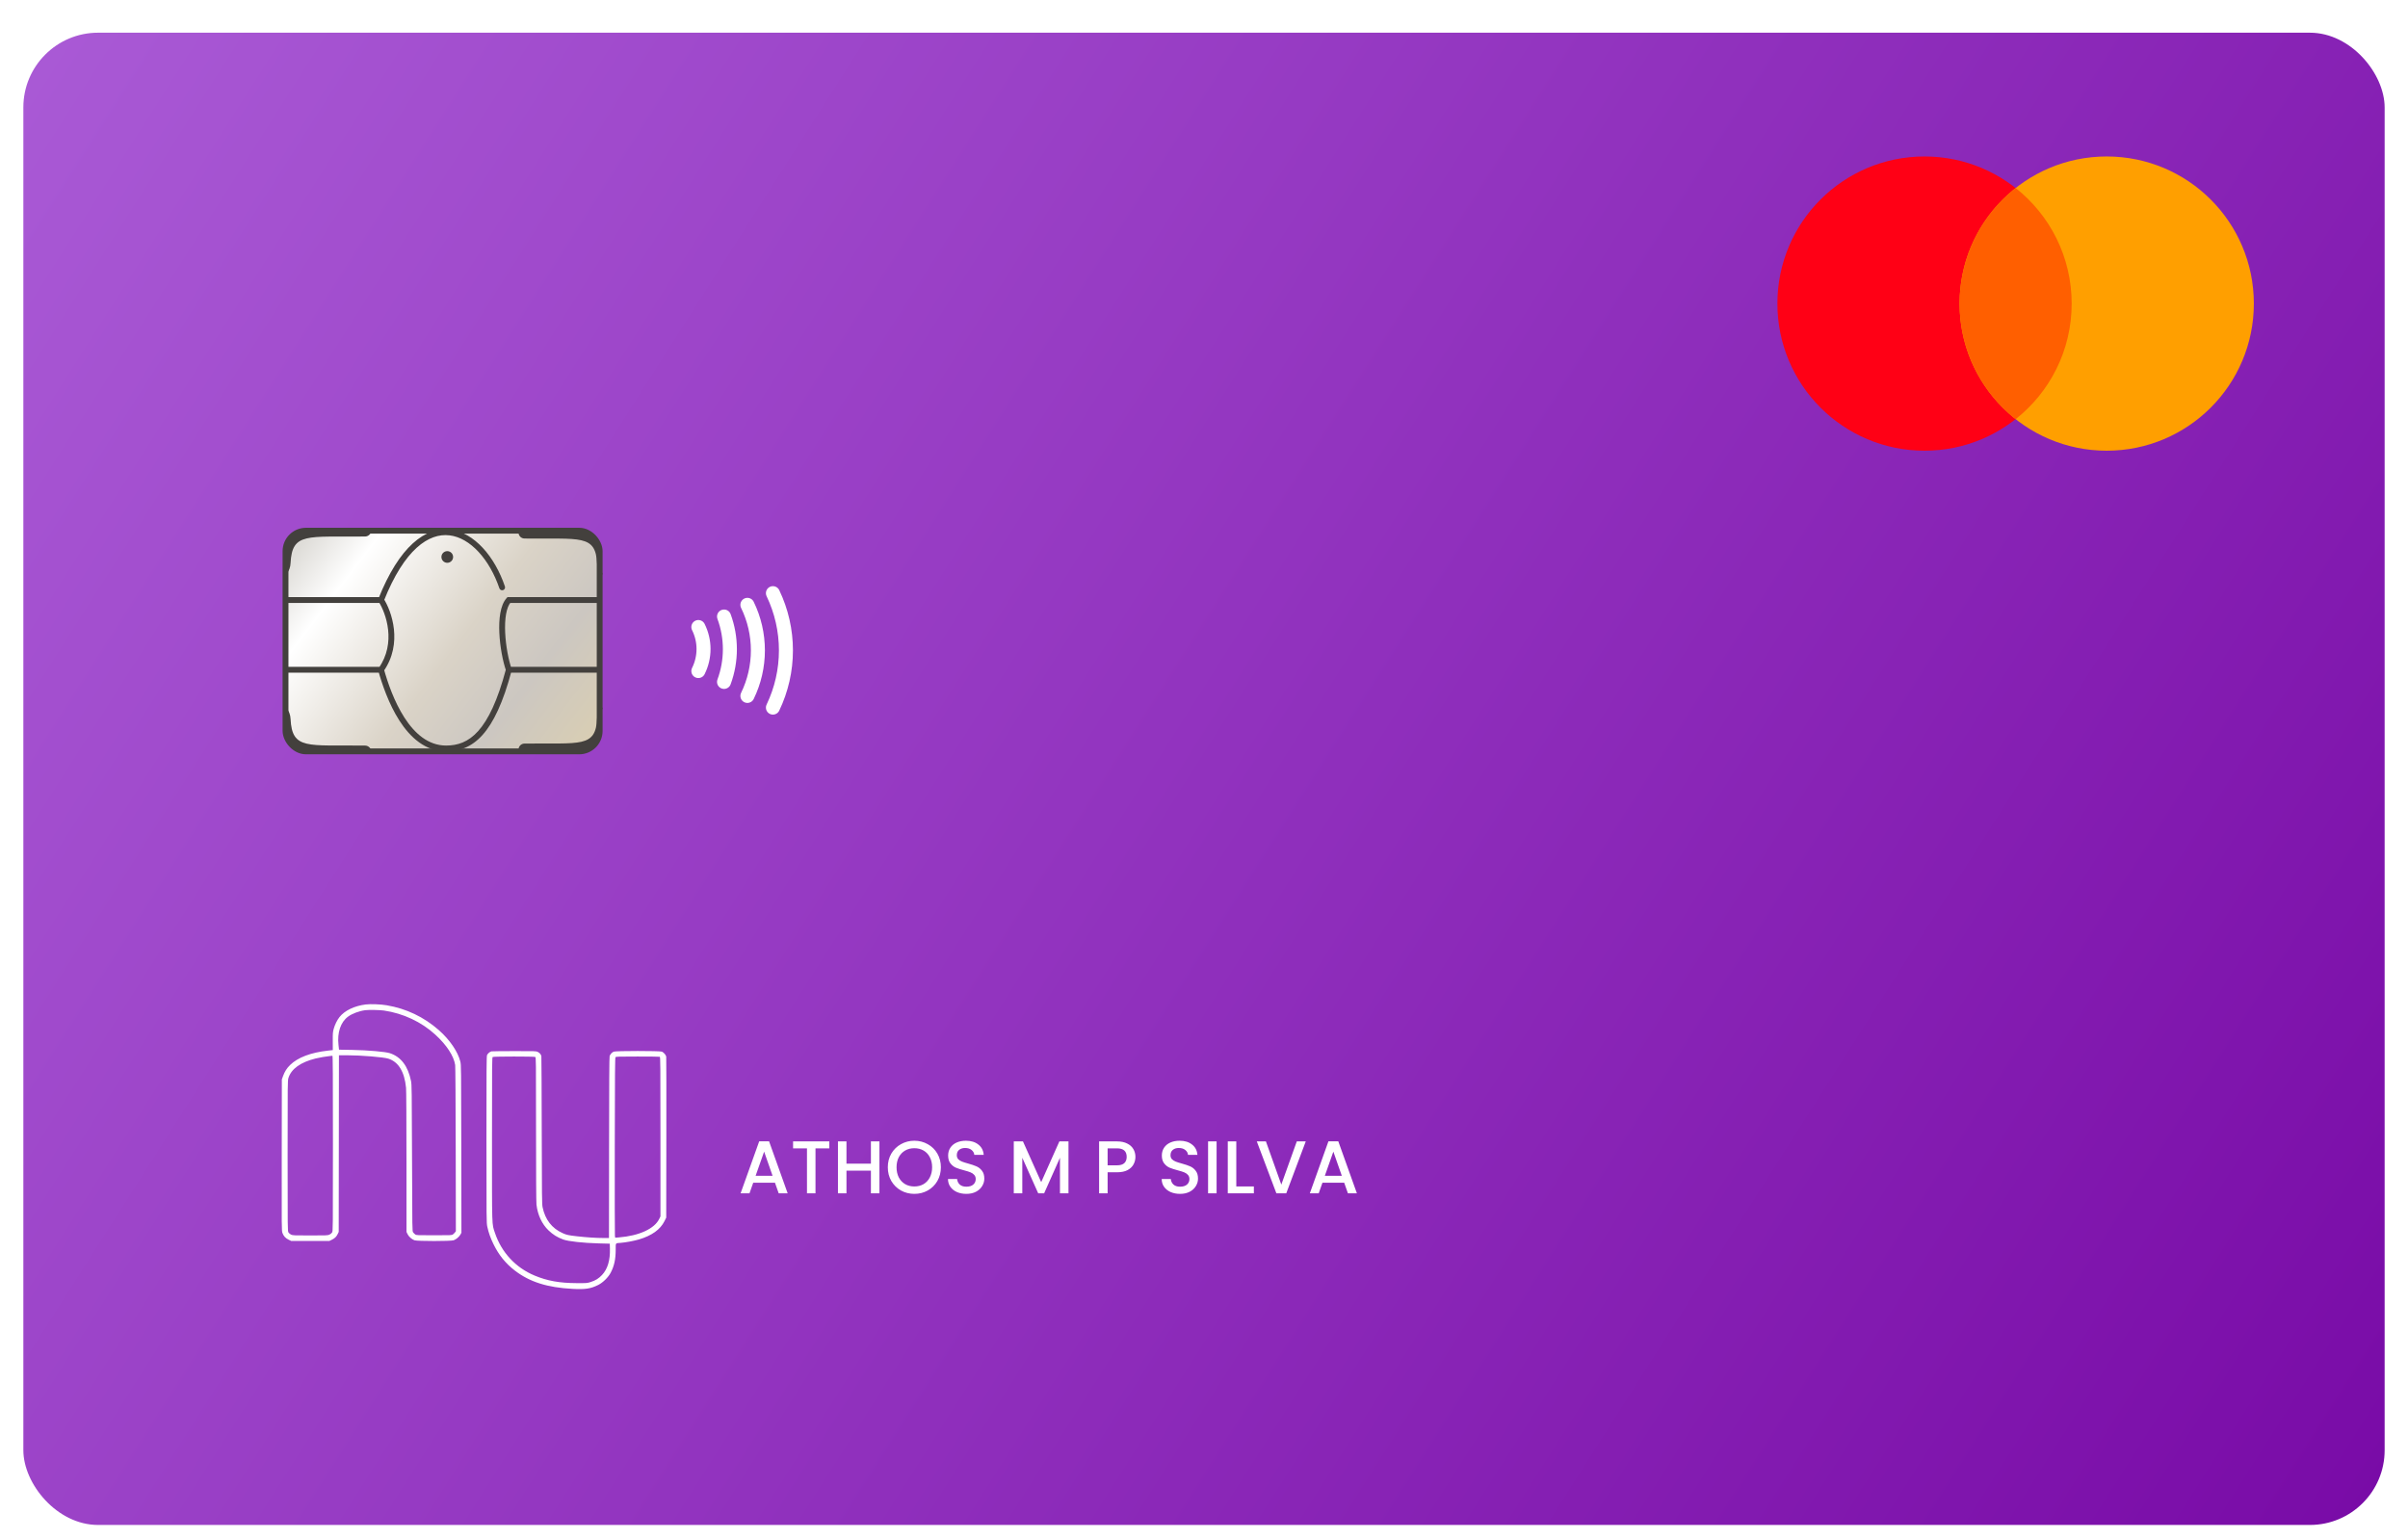 <svg width="1031" height="659" viewBox="0 0 1031 659" fill="none" xmlns="http://www.w3.org/2000/svg">
<g filter="url(#filter0_d_102_3)">
<g filter="url(#filter1_d_102_3)">
<rect x="1021" y="645" width="1011" height="639" rx="32" transform="rotate(-180 1021 645)" fill="url(#paint0_linear_102_3)"/>
</g>
<rect x="122.25" y="223.25" width="134.5" height="94.5" rx="8.75" fill="url(#paint1_linear_102_3)" stroke="#43403D" stroke-width="2.5"/>
<path d="M213.816 247.919C214.038 248.573 214.748 248.922 215.402 248.7C216.056 248.478 216.406 247.768 216.183 247.115L213.816 247.919ZM217.854 252.929V251.679H217.3L216.928 252.089L217.854 252.929ZM216.183 247.115C214.012 240.724 210.743 234.966 206.74 230.641C202.741 226.321 197.943 223.365 192.727 222.752C182.137 221.508 170.949 229.913 161.988 252.467L164.311 253.39C173.201 231.016 183.688 224.207 192.435 225.235C196.888 225.758 201.175 228.309 204.905 232.339C208.631 236.365 211.738 241.801 213.816 247.919L216.183 247.115ZM162.098 253.604C163.675 256.063 165.61 260.504 166.173 265.689C166.733 270.853 165.93 276.695 162.128 282.083L164.171 283.524C168.399 277.532 169.269 271.045 168.658 265.42C168.05 259.817 165.97 255.011 164.202 252.254L162.098 253.604ZM163.15 281.554H123V284.054H163.15V281.554ZM161.946 283.14C163.546 288.871 166.424 297.437 171.028 304.596C175.616 311.729 182.112 317.75 191 317.75V315.25C183.387 315.25 177.548 310.113 173.131 303.244C168.729 296.399 165.931 288.117 164.354 282.468L161.946 283.14ZM191 317.75C196.562 317.75 201.823 316.034 206.584 310.73C211.279 305.501 215.43 296.85 219.062 283.123L216.645 282.484C213.05 296.072 209.025 304.269 204.724 309.06C200.49 313.775 195.937 315.25 191 315.25V317.75ZM219.035 282.395C217.741 278.649 216.555 272.628 216.292 266.896C216.161 264.034 216.262 261.291 216.675 258.967C217.094 256.615 217.807 254.841 218.78 253.769L216.928 252.089C215.492 253.672 214.666 255.992 214.214 258.529C213.758 261.095 213.658 264.036 213.795 267.011C214.067 272.952 215.29 279.213 216.672 283.212L219.035 282.395ZM217.854 254.179H257V251.679H217.854V254.179ZM217.854 284.054H257V281.554H217.854V284.054ZM163.15 251.679H123V254.179H163.15V251.679Z" fill="#43403D"/>
<circle cx="191.5" cy="234.5" r="2.5" fill="#43403D"/>
<path d="M156.297 225.743C131.542 226.035 125.068 223.82 124.407 237.142C124.323 238.816 123.818 240.525 122.583 241.657C121.692 242.474 121.967 241.708 122.449 240.648V239.208C122.892 237.948 123.645 234.454 123.113 230.564C122.582 226.674 128.208 223.9 131.088 223H159C159 224.5 157.797 225.725 156.297 225.743Z" fill="#43403D"/>
<path d="M224.559 226.598C248.585 226.878 254.952 224.786 255.648 237.213C255.744 238.919 256.238 240.685 257.551 241.778C258.273 242.378 258.009 241.675 257.563 240.72V239.355C257.132 238.161 256.399 234.851 256.917 231.166C257.434 227.481 251.959 224.853 249.157 224H222C222 225.421 223.138 226.581 224.559 226.598Z" fill="#43403D"/>
<path d="M224.559 314.402C248.73 314.12 255.028 316.24 255.66 303.56C255.738 302.004 256.228 300.425 257.378 299.374C258.31 298.522 258.041 299.256 257.563 300.28V301.645C257.132 302.839 256.399 306.149 256.917 309.834C257.434 313.519 251.959 316.147 249.157 317H222C222 315.579 223.138 314.419 224.559 314.402Z" fill="#43403D"/>
<path d="M156.297 315.257C131.542 314.965 125.068 317.18 124.407 303.858C124.323 302.184 123.818 300.475 122.583 299.343C121.692 298.526 121.967 299.292 122.449 300.352V301.792C122.892 303.052 123.645 306.546 123.113 310.436C122.582 314.326 128.208 317.1 131.088 318H159C159 316.5 157.797 315.275 156.297 315.257Z" fill="#43403D"/>
<g clip-path="url(#clip0_102_3)">
<path d="M299 264.5C300.461 267.427 301.222 270.654 301.222 273.925C301.222 277.197 300.461 280.423 299 283.35" fill="white"/>
<path d="M299 264.5C300.461 267.427 301.222 270.654 301.222 273.925C301.222 277.197 300.461 280.423 299 283.35" stroke="white" stroke-width="6" stroke-linecap="round" stroke-linejoin="round"/>
<path d="M310 260C313.34 269.035 313.34 278.966 310 288Z" fill="white"/>
<path d="M310 260C313.34 269.035 313.34 278.966 310 288" stroke="white" stroke-width="6" stroke-linecap="round" stroke-linejoin="round"/>
<path d="M320 255C322.96 261.075 324.498 267.743 324.498 274.5C324.498 281.257 322.96 287.926 320 294" stroke="white" stroke-width="6" stroke-miterlimit="10" stroke-linecap="round"/>
<path d="M330.93 250C334.597 257.647 336.501 266.019 336.501 274.5C336.501 282.981 334.597 291.353 330.93 299" stroke="white" stroke-width="6" stroke-miterlimit="10" stroke-linecap="round"/>
</g>
<circle cx="824" cy="126" r="63" fill="#FF0015"/>
<circle cx="902" cy="126" r="63" fill="#FF9F00"/>
<path fill-rule="evenodd" clip-rule="evenodd" d="M863 175.5C877.617 163.958 887 146.075 887 126C887 105.925 877.617 88.042 863 76.5C848.382 88.042 839 105.925 839 126C839 146.075 848.382 163.958 863 175.5Z" fill="#FF5F00"/>
<path fill-rule="evenodd" clip-rule="evenodd" d="M156.619 426.12C151.745 426.713 147.53 428.743 145.33 431.557C144.312 432.858 143.381 434.756 142.883 436.551C142.5 437.925 142.461 438.431 142.476 441.865L142.491 445.66L140.462 445.883C133.068 446.698 127.493 448.813 124.194 452.056C122.794 453.431 121.879 454.872 121.192 456.78L120.675 458.218L120.628 490.631C120.581 522.611 120.585 523.057 120.944 524.001C121.455 525.339 122.235 526.19 123.545 526.833L124.67 527.385H132.849H141.029L142.149 526.835C143.387 526.227 144.063 525.547 144.64 524.327L145.023 523.518L145.071 485.696L145.119 447.874L148.64 447.875C154.588 447.878 164.233 448.672 166.278 449.327C170.625 450.72 173.175 454.923 173.852 461.815C173.958 462.887 174.032 475.719 174.036 493.566L174.042 523.518L174.472 524.424C174.996 525.532 176.325 526.719 177.468 527.102C178.728 527.524 192.964 527.524 194.224 527.102C195.268 526.752 196.619 525.609 197.158 524.62L197.562 523.877L197.507 487.989C197.454 452.968 197.444 452.065 197.091 450.583C196.098 446.419 192.537 441.198 187.918 437.133C181.483 431.471 173.986 427.898 165.526 426.46C162.999 426.031 158.696 425.866 156.619 426.12ZM164.383 428.722C172.653 429.939 180.377 433.561 186.37 439.033C191.207 443.448 194.3 448.176 194.887 452.049C194.987 452.711 195.084 467.705 195.12 488.201L195.182 523.221L194.805 523.718C194.597 523.991 194.2 524.382 193.922 524.586C193.43 524.947 193.207 524.957 185.846 524.957C178.486 524.957 178.262 524.947 177.77 524.586C177.492 524.382 177.095 523.992 176.887 523.718C176.51 523.222 176.51 523.181 176.413 491.889C176.323 462.767 176.293 460.442 175.989 458.937C174.693 452.517 171.701 448.564 166.946 446.99C165.039 446.359 157.516 445.702 150.854 445.585L145.153 445.486L144.927 443.425C144.345 438.12 145.846 433.686 149.019 431.331C150.748 430.048 153.749 428.923 156.373 428.573C157.833 428.378 162.658 428.468 164.383 428.722ZM210.377 446.204C209.744 446.355 208.792 447.177 208.527 447.802C208.311 448.308 208.272 453.961 208.274 483.981C208.277 518.735 208.285 519.6 208.639 521.269C209.177 523.803 209.993 526.11 211.296 528.776C213.564 533.418 216.505 537.05 220.449 540.076C226.814 544.96 234.29 547.33 245.156 547.908C250.611 548.198 252.906 547.846 256.142 546.223C258.169 545.207 260.43 542.98 261.479 540.967C262.989 538.071 263.59 535.323 263.615 531.202C263.634 528.058 263.411 528.382 265.674 528.208C267.888 528.038 271.429 527.377 273.625 526.725C279.077 525.105 282.714 522.496 284.488 518.932L285.25 517.401L285.302 483.222C285.331 464.424 285.306 448.778 285.247 448.455C285.114 447.724 284.169 446.641 283.382 446.318C282.505 445.958 263.63 445.962 262.773 446.323C262.006 446.645 261.273 447.444 261.017 448.234C260.872 448.686 260.803 459.759 260.777 487.495L260.739 526.126L258.258 526.123C255.187 526.12 251.268 525.865 247.107 525.398C243.342 524.976 242.65 524.825 240.913 524.049C236.298 521.986 233.408 518.254 232.313 512.942C232.037 511.605 232.002 508.499 231.949 480.164C231.916 462.949 231.845 448.608 231.792 448.297C231.661 447.542 231.093 446.863 230.229 446.43C229.55 446.089 229.139 446.076 220.132 446.096C214.968 446.107 210.578 446.156 210.377 446.204ZM142.551 485.606C142.55 522.946 142.548 523.161 142.181 523.753C141.968 524.097 141.484 524.494 141.037 524.693C140.315 525.016 139.769 525.039 132.849 525.039C125.929 525.039 125.383 525.016 124.661 524.693C124.214 524.494 123.731 524.097 123.517 523.753C123.151 523.162 123.148 522.931 123.148 490.932C123.147 459.341 123.154 458.683 123.509 457.562C124.739 453.672 128.727 450.83 135.186 449.239C136.777 448.847 139.682 448.354 141.453 448.176C141.806 448.141 142.197 448.098 142.323 448.083C142.505 448.06 142.551 455.669 142.551 485.606ZM229.153 448.6C229.501 448.783 229.507 449.319 229.508 479.496C229.509 499.201 229.577 510.786 229.697 511.825C230.206 516.237 232.03 520.149 234.835 522.843C236.759 524.691 238.562 525.812 241.149 526.769C243.293 527.562 249.766 528.269 256.417 528.437L261.085 528.555L261.143 530.623C261.282 535.653 260.161 539.405 257.751 541.97C256.374 543.436 254.986 544.304 252.994 544.945C251.388 545.463 251.369 545.464 246.898 545.447C239.587 545.42 234.396 544.491 228.96 542.238C220.816 538.863 214.713 532.311 211.916 523.939C210.566 519.9 210.651 522.608 210.651 483.747C210.651 450.646 210.668 448.782 210.972 448.608C211.415 448.354 228.671 448.347 229.153 448.6ZM282.489 448.523C282.751 448.622 282.778 451.804 282.778 482.747L282.778 516.862L282.256 517.941C280.212 522.166 273.644 525.182 264.99 525.868L263.403 525.993L263.283 525.203C263.216 524.769 263.189 507.447 263.222 486.711C263.272 455.083 263.322 448.961 263.533 448.711C263.761 448.442 264.651 448.414 272.992 448.414C278.056 448.414 282.329 448.463 282.489 448.523Z" fill="white"/>
<path d="M331.808 502.456H322.496L320.896 507H317.088L325.056 484.728H329.28L337.248 507H333.408L331.808 502.456ZM330.784 499.48L327.168 489.144L323.52 499.48H330.784ZM355.08 484.76V487.736H349.16V507H345.512V487.736H339.56V484.76H355.08ZM376.535 484.76V507H372.887V497.272H362.423V507H358.775V484.76H362.423V494.296H372.887V484.76H376.535ZM391.481 507.224C389.412 507.224 387.503 506.744 385.753 505.784C384.025 504.803 382.649 503.448 381.625 501.72C380.623 499.971 380.121 498.008 380.121 495.832C380.121 493.656 380.623 491.704 381.625 489.976C382.649 488.248 384.025 486.904 385.753 485.944C387.503 484.963 389.412 484.472 391.481 484.472C393.572 484.472 395.481 484.963 397.209 485.944C398.959 486.904 400.335 488.248 401.337 489.976C402.34 491.704 402.841 493.656 402.841 495.832C402.841 498.008 402.34 499.971 401.337 501.72C400.335 503.448 398.959 504.803 397.209 505.784C395.481 506.744 393.572 507.224 391.481 507.224ZM391.481 504.056C392.953 504.056 394.265 503.725 395.417 503.064C396.569 502.381 397.465 501.421 398.105 500.184C398.767 498.925 399.097 497.475 399.097 495.832C399.097 494.189 398.767 492.749 398.105 491.512C397.465 490.275 396.569 489.325 395.417 488.664C394.265 488.003 392.953 487.672 391.481 487.672C390.009 487.672 388.697 488.003 387.545 488.664C386.393 489.325 385.487 490.275 384.825 491.512C384.185 492.749 383.865 494.189 383.865 495.832C383.865 497.475 384.185 498.925 384.825 500.184C385.487 501.421 386.393 502.381 387.545 503.064C388.697 503.725 390.009 504.056 391.481 504.056ZM413.759 507.224C412.266 507.224 410.922 506.968 409.727 506.456C408.532 505.923 407.594 505.176 406.911 504.216C406.228 503.256 405.887 502.136 405.887 500.856H409.791C409.876 501.816 410.25 502.605 410.911 503.224C411.594 503.843 412.543 504.152 413.759 504.152C415.018 504.152 415.999 503.853 416.703 503.256C417.407 502.637 417.759 501.848 417.759 500.888C417.759 500.141 417.535 499.533 417.087 499.064C416.66 498.595 416.116 498.232 415.455 497.976C414.815 497.72 413.919 497.443 412.767 497.144C411.316 496.76 410.132 496.376 409.215 495.992C408.319 495.587 407.551 494.968 406.911 494.136C406.271 493.304 405.951 492.195 405.951 490.808C405.951 489.528 406.271 488.408 406.911 487.448C407.551 486.488 408.447 485.752 409.599 485.24C410.751 484.728 412.084 484.472 413.599 484.472C415.754 484.472 417.514 485.016 418.879 486.104C420.266 487.171 421.034 488.643 421.183 490.52H417.151C417.087 489.709 416.703 489.016 415.999 488.44C415.295 487.864 414.367 487.576 413.215 487.576C412.17 487.576 411.316 487.843 410.655 488.376C409.994 488.909 409.663 489.677 409.663 490.68C409.663 491.363 409.866 491.928 410.271 492.376C410.698 492.803 411.231 493.144 411.871 493.4C412.511 493.656 413.386 493.933 414.495 494.232C415.967 494.637 417.162 495.043 418.079 495.448C419.018 495.853 419.807 496.483 420.447 497.336C421.108 498.168 421.439 499.288 421.439 500.696C421.439 501.827 421.13 502.893 420.511 503.896C419.914 504.899 419.028 505.709 417.855 506.328C416.703 506.925 415.338 507.224 413.759 507.224ZM457.48 484.76V507H453.832V491.768L447.048 507H444.52L437.704 491.768V507H434.056V484.76H437.992L445.8 502.2L453.576 484.76H457.48ZM486.139 491.384C486.139 492.515 485.873 493.581 485.339 494.584C484.806 495.587 483.953 496.408 482.779 497.048C481.606 497.667 480.102 497.976 478.267 497.976H474.235V507H470.587V484.76H478.267C479.974 484.76 481.414 485.059 482.587 485.656C483.782 486.232 484.667 487.021 485.243 488.024C485.841 489.027 486.139 490.147 486.139 491.384ZM478.267 495C479.654 495 480.689 494.691 481.371 494.072C482.054 493.432 482.395 492.536 482.395 491.384C482.395 488.952 481.019 487.736 478.267 487.736H474.235V495H478.267ZM505.259 507.224C503.766 507.224 502.422 506.968 501.227 506.456C500.032 505.923 499.094 505.176 498.411 504.216C497.728 503.256 497.387 502.136 497.387 500.856H501.291C501.376 501.816 501.75 502.605 502.411 503.224C503.094 503.843 504.043 504.152 505.259 504.152C506.518 504.152 507.499 503.853 508.203 503.256C508.907 502.637 509.259 501.848 509.259 500.888C509.259 500.141 509.035 499.533 508.587 499.064C508.16 498.595 507.616 498.232 506.955 497.976C506.315 497.72 505.419 497.443 504.267 497.144C502.816 496.76 501.632 496.376 500.715 495.992C499.819 495.587 499.051 494.968 498.411 494.136C497.771 493.304 497.451 492.195 497.451 490.808C497.451 489.528 497.771 488.408 498.411 487.448C499.051 486.488 499.947 485.752 501.099 485.24C502.251 484.728 503.584 484.472 505.099 484.472C507.254 484.472 509.014 485.016 510.379 486.104C511.766 487.171 512.534 488.643 512.683 490.52H508.651C508.587 489.709 508.203 489.016 507.499 488.44C506.795 487.864 505.867 487.576 504.715 487.576C503.67 487.576 502.816 487.843 502.155 488.376C501.494 488.909 501.163 489.677 501.163 490.68C501.163 491.363 501.366 491.928 501.771 492.376C502.198 492.803 502.731 493.144 503.371 493.4C504.011 493.656 504.886 493.933 505.995 494.232C507.467 494.637 508.662 495.043 509.579 495.448C510.518 495.853 511.307 496.483 511.947 497.336C512.608 498.168 512.939 499.288 512.939 500.696C512.939 501.827 512.63 502.893 512.011 503.896C511.414 504.899 510.528 505.709 509.355 506.328C508.203 506.925 506.838 507.224 505.259 507.224ZM520.892 484.76V507H517.244V484.76H520.892ZM529.329 504.056H536.849V507H525.681V484.76H529.329V504.056ZM559.068 484.76L550.716 507H546.492L538.108 484.76H542.012L548.604 503.256L555.228 484.76H559.068ZM575.527 502.456H566.215L564.615 507H560.807L568.775 484.728H572.999L580.967 507H577.127L575.527 502.456ZM574.503 499.48L570.887 489.144L567.239 499.48H574.503Z" fill="white"/>
</g>
<defs>
<filter id="filter0_d_102_3" x="0" y="3.05176e-05" width="1031" height="659" filterUnits="userSpaceOnUse" color-interpolation-filters="sRGB">
<feFlood flood-opacity="0" result="BackgroundImageFix"/>
<feColorMatrix in="SourceAlpha" type="matrix" values="0 0 0 0 0 0 0 0 0 0 0 0 0 0 0 0 0 0 127 0" result="hardAlpha"/>
<feOffset dy="4"/>
<feGaussianBlur stdDeviation="5"/>
<feComposite in2="hardAlpha" operator="out"/>
<feColorMatrix type="matrix" values="0 0 0 0 0 0 0 0 0 0 0 0 0 0 0 0 0 0 0.25 0"/>
<feBlend mode="normal" in2="BackgroundImageFix" result="effect1_dropShadow_102_3"/>
<feBlend mode="normal" in="SourceGraphic" in2="effect1_dropShadow_102_3" result="shape"/>
</filter>
<filter id="filter1_d_102_3" x="0" y="3.05176e-05" width="1031" height="659" filterUnits="userSpaceOnUse" color-interpolation-filters="sRGB">
<feFlood flood-opacity="0" result="BackgroundImageFix"/>
<feColorMatrix in="SourceAlpha" type="matrix" values="0 0 0 0 0 0 0 0 0 0 0 0 0 0 0 0 0 0 127 0" result="hardAlpha"/>
<feOffset dy="4"/>
<feGaussianBlur stdDeviation="5"/>
<feComposite in2="hardAlpha" operator="out"/>
<feColorMatrix type="matrix" values="0 0 0 0 0 0 0 0 0 0 0 0 0 0 0 0 0 0 0.25 0"/>
<feBlend mode="normal" in2="BackgroundImageFix" result="effect1_dropShadow_102_3"/>
<feBlend mode="normal" in="SourceGraphic" in2="effect1_dropShadow_102_3" result="shape"/>
</filter>
<linearGradient id="paint0_linear_102_3" x1="2023" y1="1276" x2="1031.5" y2="645" gradientUnits="userSpaceOnUse">
<stop stop-color="#A959D5"/>
<stop offset="1" stop-color="#790BA7"/>
</linearGradient>
<linearGradient id="paint1_linear_102_3" x1="132.5" y1="225" x2="252" y2="316" gradientUnits="userSpaceOnUse">
<stop stop-color="#DFDDD9"/>
<stop offset="0.159" stop-color="white"/>
<stop offset="0.526" stop-color="#DAD3C7"/>
<stop offset="0.753" stop-color="#CCC7C1"/>
<stop offset="1" stop-color="#D9CEB3"/>
<stop offset="1" stop-color="#231F1F"/>
</linearGradient>
<clipPath id="clip0_102_3">
<rect width="43.5" height="55" fill="white" transform="translate(296 247)"/>
</clipPath>
</defs>
</svg>
